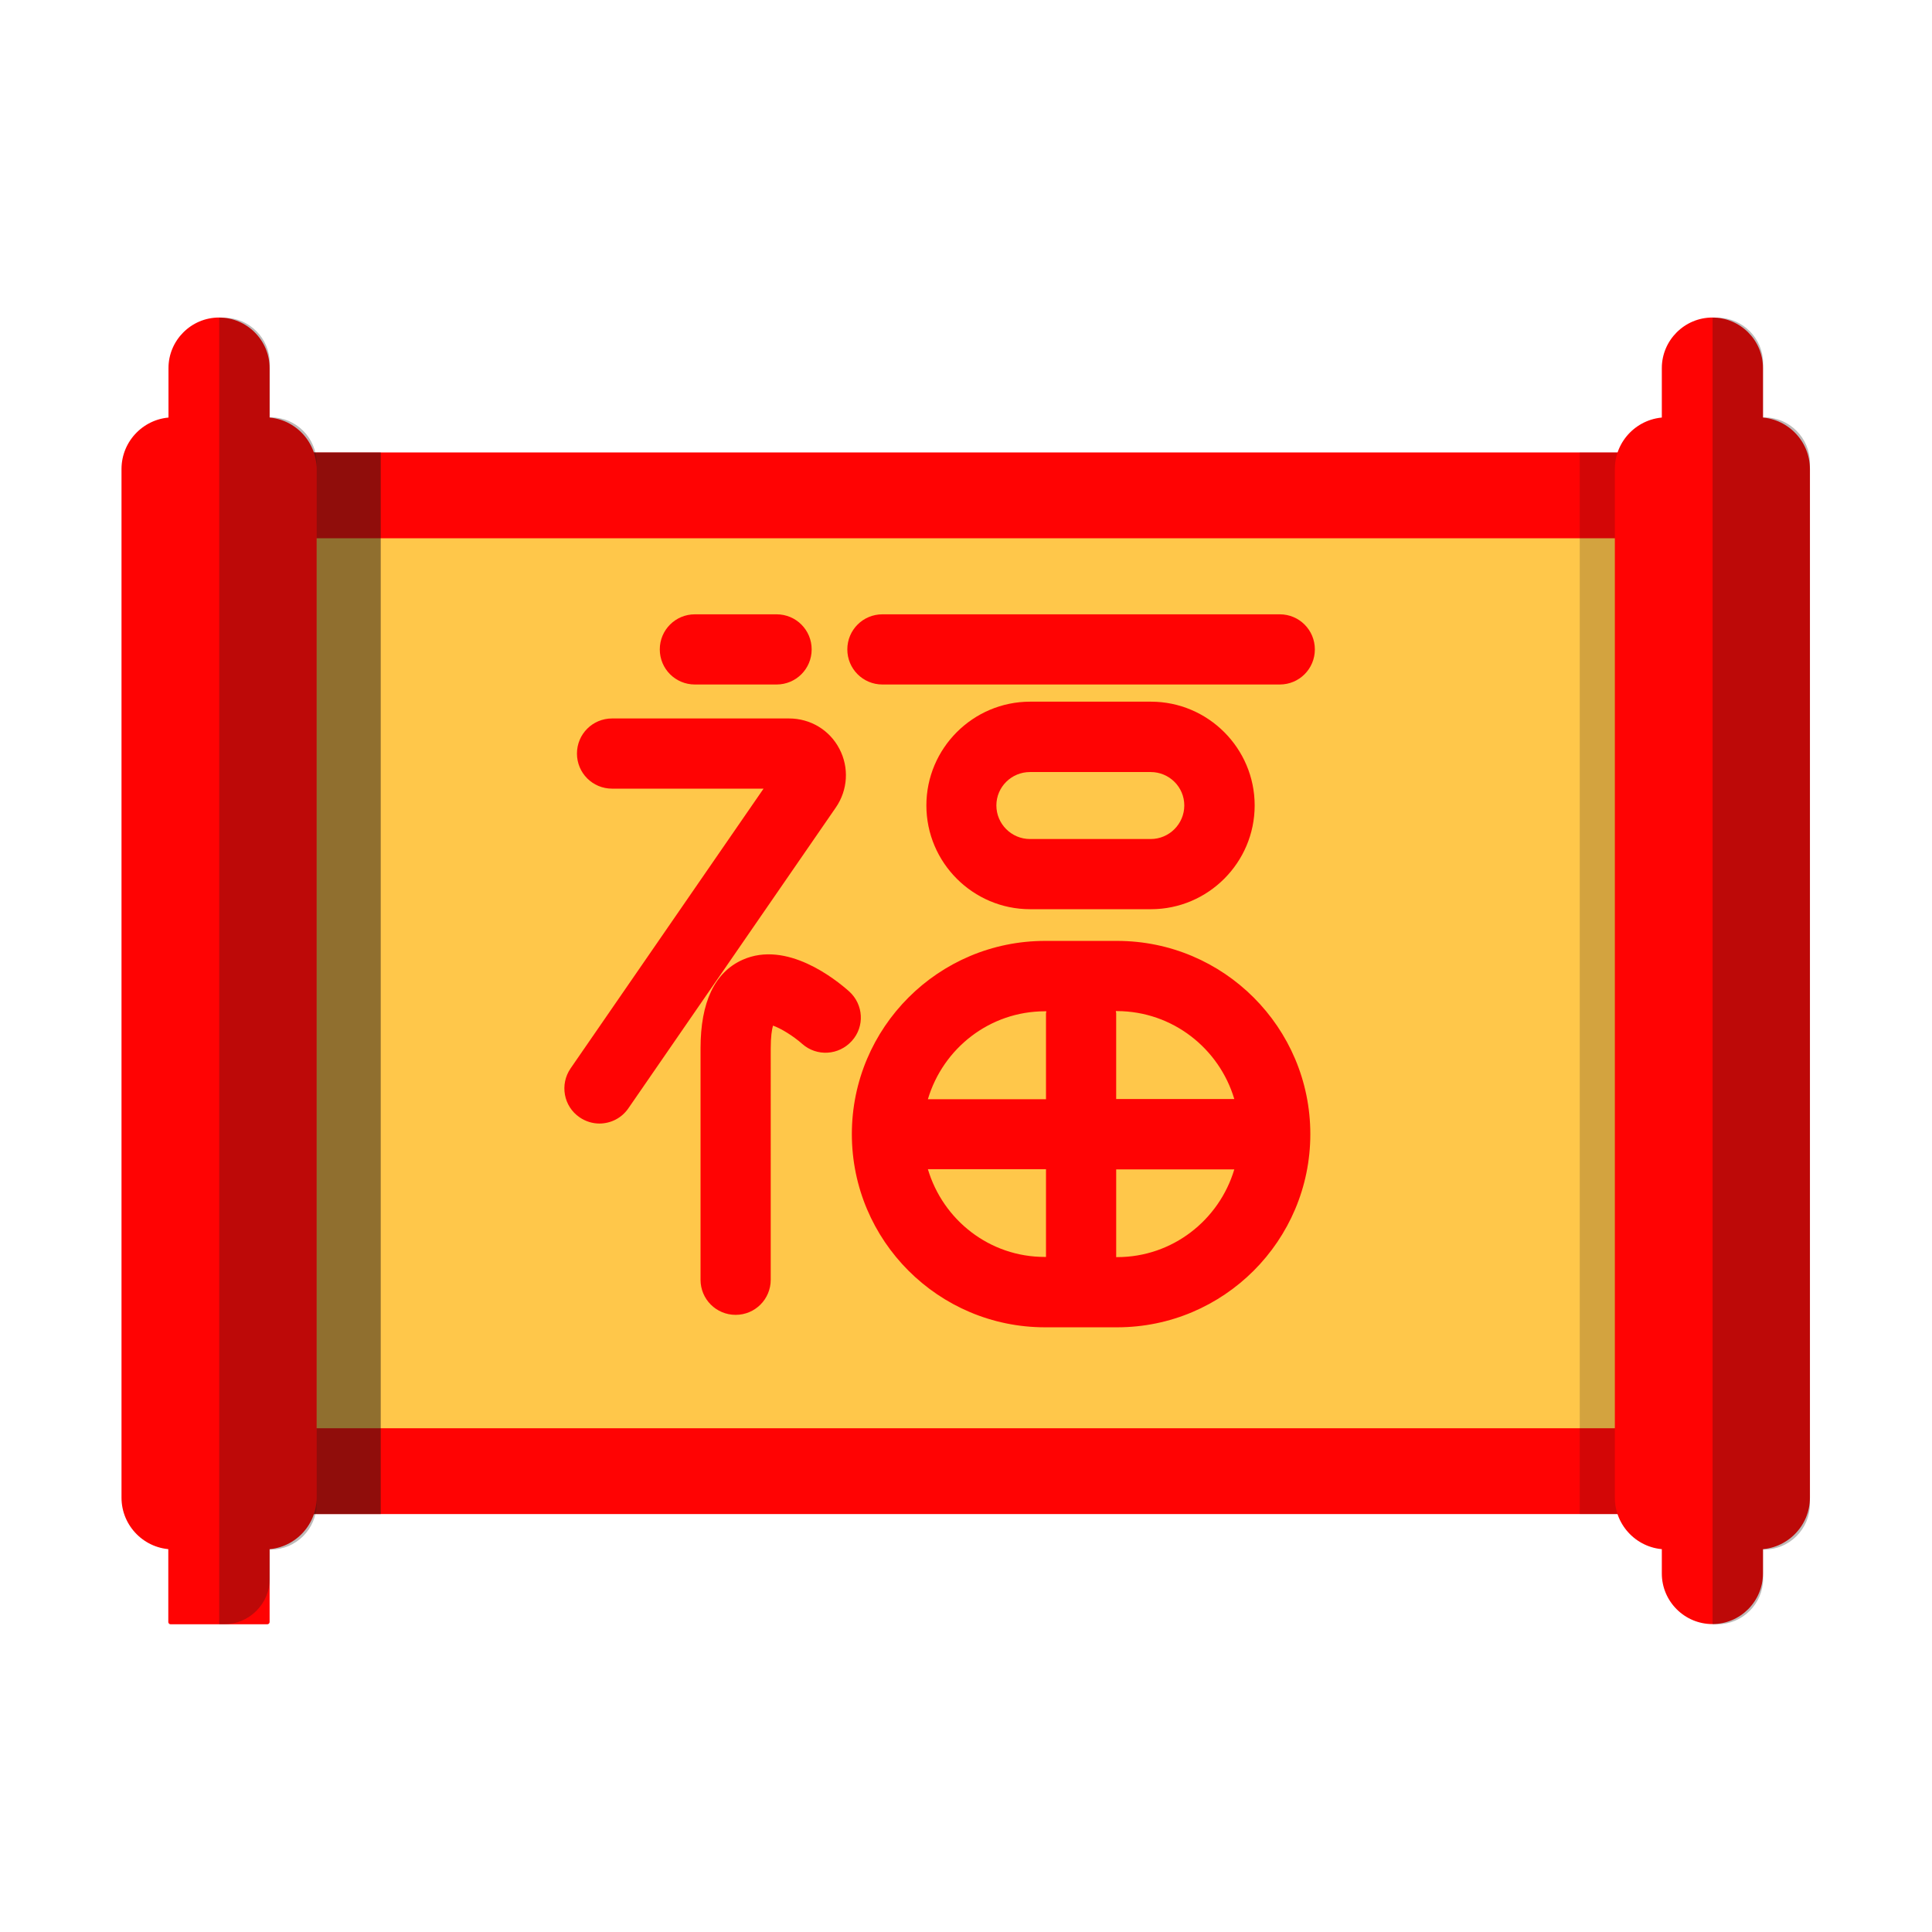 <?xml version="1.0" standalone="no"?><!DOCTYPE svg PUBLIC "-//W3C//DTD SVG 1.1//EN" "http://www.w3.org/Graphics/SVG/1.1/DTD/svg11.dtd"><svg t="1619613279381" class="icon" viewBox="0 0 1024 1024" version="1.1" xmlns="http://www.w3.org/2000/svg" p-id="9616" xmlns:xlink="http://www.w3.org/1999/xlink" width="64" height="64"><defs><style type="text/css"></style></defs><path d="M869.3 239.8H150.1c-15.1 0-27.4 12.3-27.4 27.4v507.9c0 15.1 12.3 27.4 27.4 27.4h719.2c15.1 0 27.4-12.3 27.4-27.4V267.2c0-15-12.4-27.4-27.4-27.4z" fill="#FF0303" p-id="9617"></path><path d="M146.9 285.3h725.5V757H146.9z" fill="#FFC74A" p-id="9618"></path><path d="M122.7 239.8h79.1v562.7h-79.1z" fill="#231815" opacity=".5" p-id="9619"></path><path d="M837.3 239.8h49.6v562.7h-49.6z" fill="#231815" opacity=".2" p-id="9620"></path><path d="M116.1 168.3c-14.8 0-26.8 12.1-26.8 26.8v76.1c0 14.8 12.1 26.8 26.8 26.8 14.8 0 26.8-12.1 26.8-26.8v-76.1c0-14.7-12-26.8-26.8-26.8zM141.8 731.1H90.4c-0.6 0-1.2 0.5-1.2 1.2v127.4c0 0.6 0.5 1.2 1.2 1.2h51.3c0.6 0 1.2-0.5 1.2-1.2V732.2c0-0.6-0.5-1.1-1.1-1.1z" fill="#FF0303" p-id="9621"></path><path d="M140.4 221.2H91.8c-15.1 0-27.4 12.3-27.4 27.4v545.2c0 15.1 12.3 27.4 27.4 27.4h48.6c15.1 0 27.4-12.3 27.4-27.4V248.6c0-15.1-12.3-27.4-27.4-27.4z" fill="#FF0303" p-id="9622"></path><path d="M143.6 221.2h-0.6v-28.6c0-13.3-10.9-24.2-24.2-24.2h-2.6v692.5h2.6c13.3 0 24.2-10.9 24.2-24.2v-15.4h0.6c13.3 0 24.2-10.9 24.2-24.2V245.4c0-13.3-10.9-24.2-24.2-24.2z" fill="#231815" opacity=".3" p-id="9623"></path><path d="M907.6 168.3c-14.8 0-26.8 12.1-26.8 26.8v76.1c0 14.8 12.1 26.8 26.8 26.8 14.8 0 26.8-12.1 26.8-26.8v-76.1c0.1-14.7-12-26.8-26.8-26.8zM907.6 731.1c-14.8 0-26.8 12.1-26.8 26.8V834c0 14.8 12.1 26.8 26.8 26.8 14.8 0 26.8-12.1 26.8-26.8v-76.1c0.1-14.8-12-26.8-26.8-26.8z" fill="#FF0303" p-id="9624"></path><path d="M931.9 221.2h-48.6c-15.1 0-27.4 12.3-27.4 27.4v545.2c0 15.1 12.3 27.4 27.4 27.4h48.6c15.1 0 27.4-12.3 27.4-27.4V248.6c0-15.1-12.3-27.4-27.4-27.4z" fill="#FF0303" p-id="9625"></path><path d="M935.1 221.2h-0.6v-28.6c0-13.3-10.9-24.2-24.2-24.2h-2.6v692.5h2.6c13.3 0 24.2-10.9 24.2-24.2v-15.4h0.6c13.3 0 24.2-10.9 24.2-24.2V245.4c0-13.3-10.9-24.2-24.2-24.2z" fill="#231815" opacity=".3" p-id="9626"></path><path d="M368.3 362.8h43.3c10.3 0 18.6-8.3 18.6-18.6s-8.3-18.6-18.6-18.6h-43.3c-10.3 0-18.6 8.3-18.6 18.6s8.3 18.6 18.6 18.6zM444.9 396.9c-5.2-10-15.4-16.1-26.7-16.1h-93.8c-10.3 0-18.6 8.3-18.6 18.6s8.3 18.6 18.6 18.6h80.3L302.4 566.3c-5.8 8.5-3.7 20.1 4.8 25.9 3.2 2.2 6.9 3.3 10.5 3.3 5.9 0 11.7-2.8 15.3-8L443 428c6.4-9.3 7.1-21.2 1.9-31.1z" fill="#FF0303" p-id="9627"></path><path d="M450.1 525.5c-7.4-6.6-33.2-27.2-56.5-16.8-14.8 6.6-22.3 22.4-22.3 47v122.6c0 10.3 8.3 18.6 18.6 18.6s18.6-8.3 18.6-18.6V555.7c0-6.2 0.6-10 1.2-12.1 4.1 1.4 10.8 5.5 15.5 9.7 7.7 6.8 19.4 6.1 26.3-1.6 6.9-7.6 6.2-19.3-1.4-26.2zM467.7 362.8h210.6c10.3 0 18.6-8.3 18.6-18.6s-8.3-18.6-18.6-18.6H467.7c-10.3 0-18.6 8.3-18.6 18.6s8.3 18.6 18.6 18.6zM546 371.9c-30.3 0-55 24.7-55 55s24.7 55 55 55h64c30.3 0 55-24.7 55-55s-24.7-55-55-55h-64z m81.7 55c0 9.8-8 17.8-17.8 17.8h-64c-9.8 0-17.8-8-17.8-17.8s8-17.7 17.8-17.7h64c9.8 0 17.8 7.9 17.8 17.7zM592.1 498.7h-38.2c-56.5 0-102.4 45.9-102.4 102.4s45.9 102.4 102.4 102.4h38.2c56.5 0 102.4-45.9 102.4-102.4s-45.9-102.4-102.4-102.4z m62.1 83.8h-62.6V537c0-0.4-0.2-0.7-0.2-1.1h0.7c29.4 0.1 54.1 19.8 62.1 46.6zM553.9 536h0.7c0 0.4-0.2 0.7-0.2 1.1v45.5h-62.6c8-26.9 32.7-46.6 62.1-46.6z m-62.1 83.7h62.6v46.5h-0.5c-29.4 0.1-54.1-19.6-62.1-46.5z m100.3 46.6h-0.5v-46.5h62.6c-8 26.8-32.7 46.5-62.1 46.5z" fill="#FF0303" p-id="9628"></path></svg>